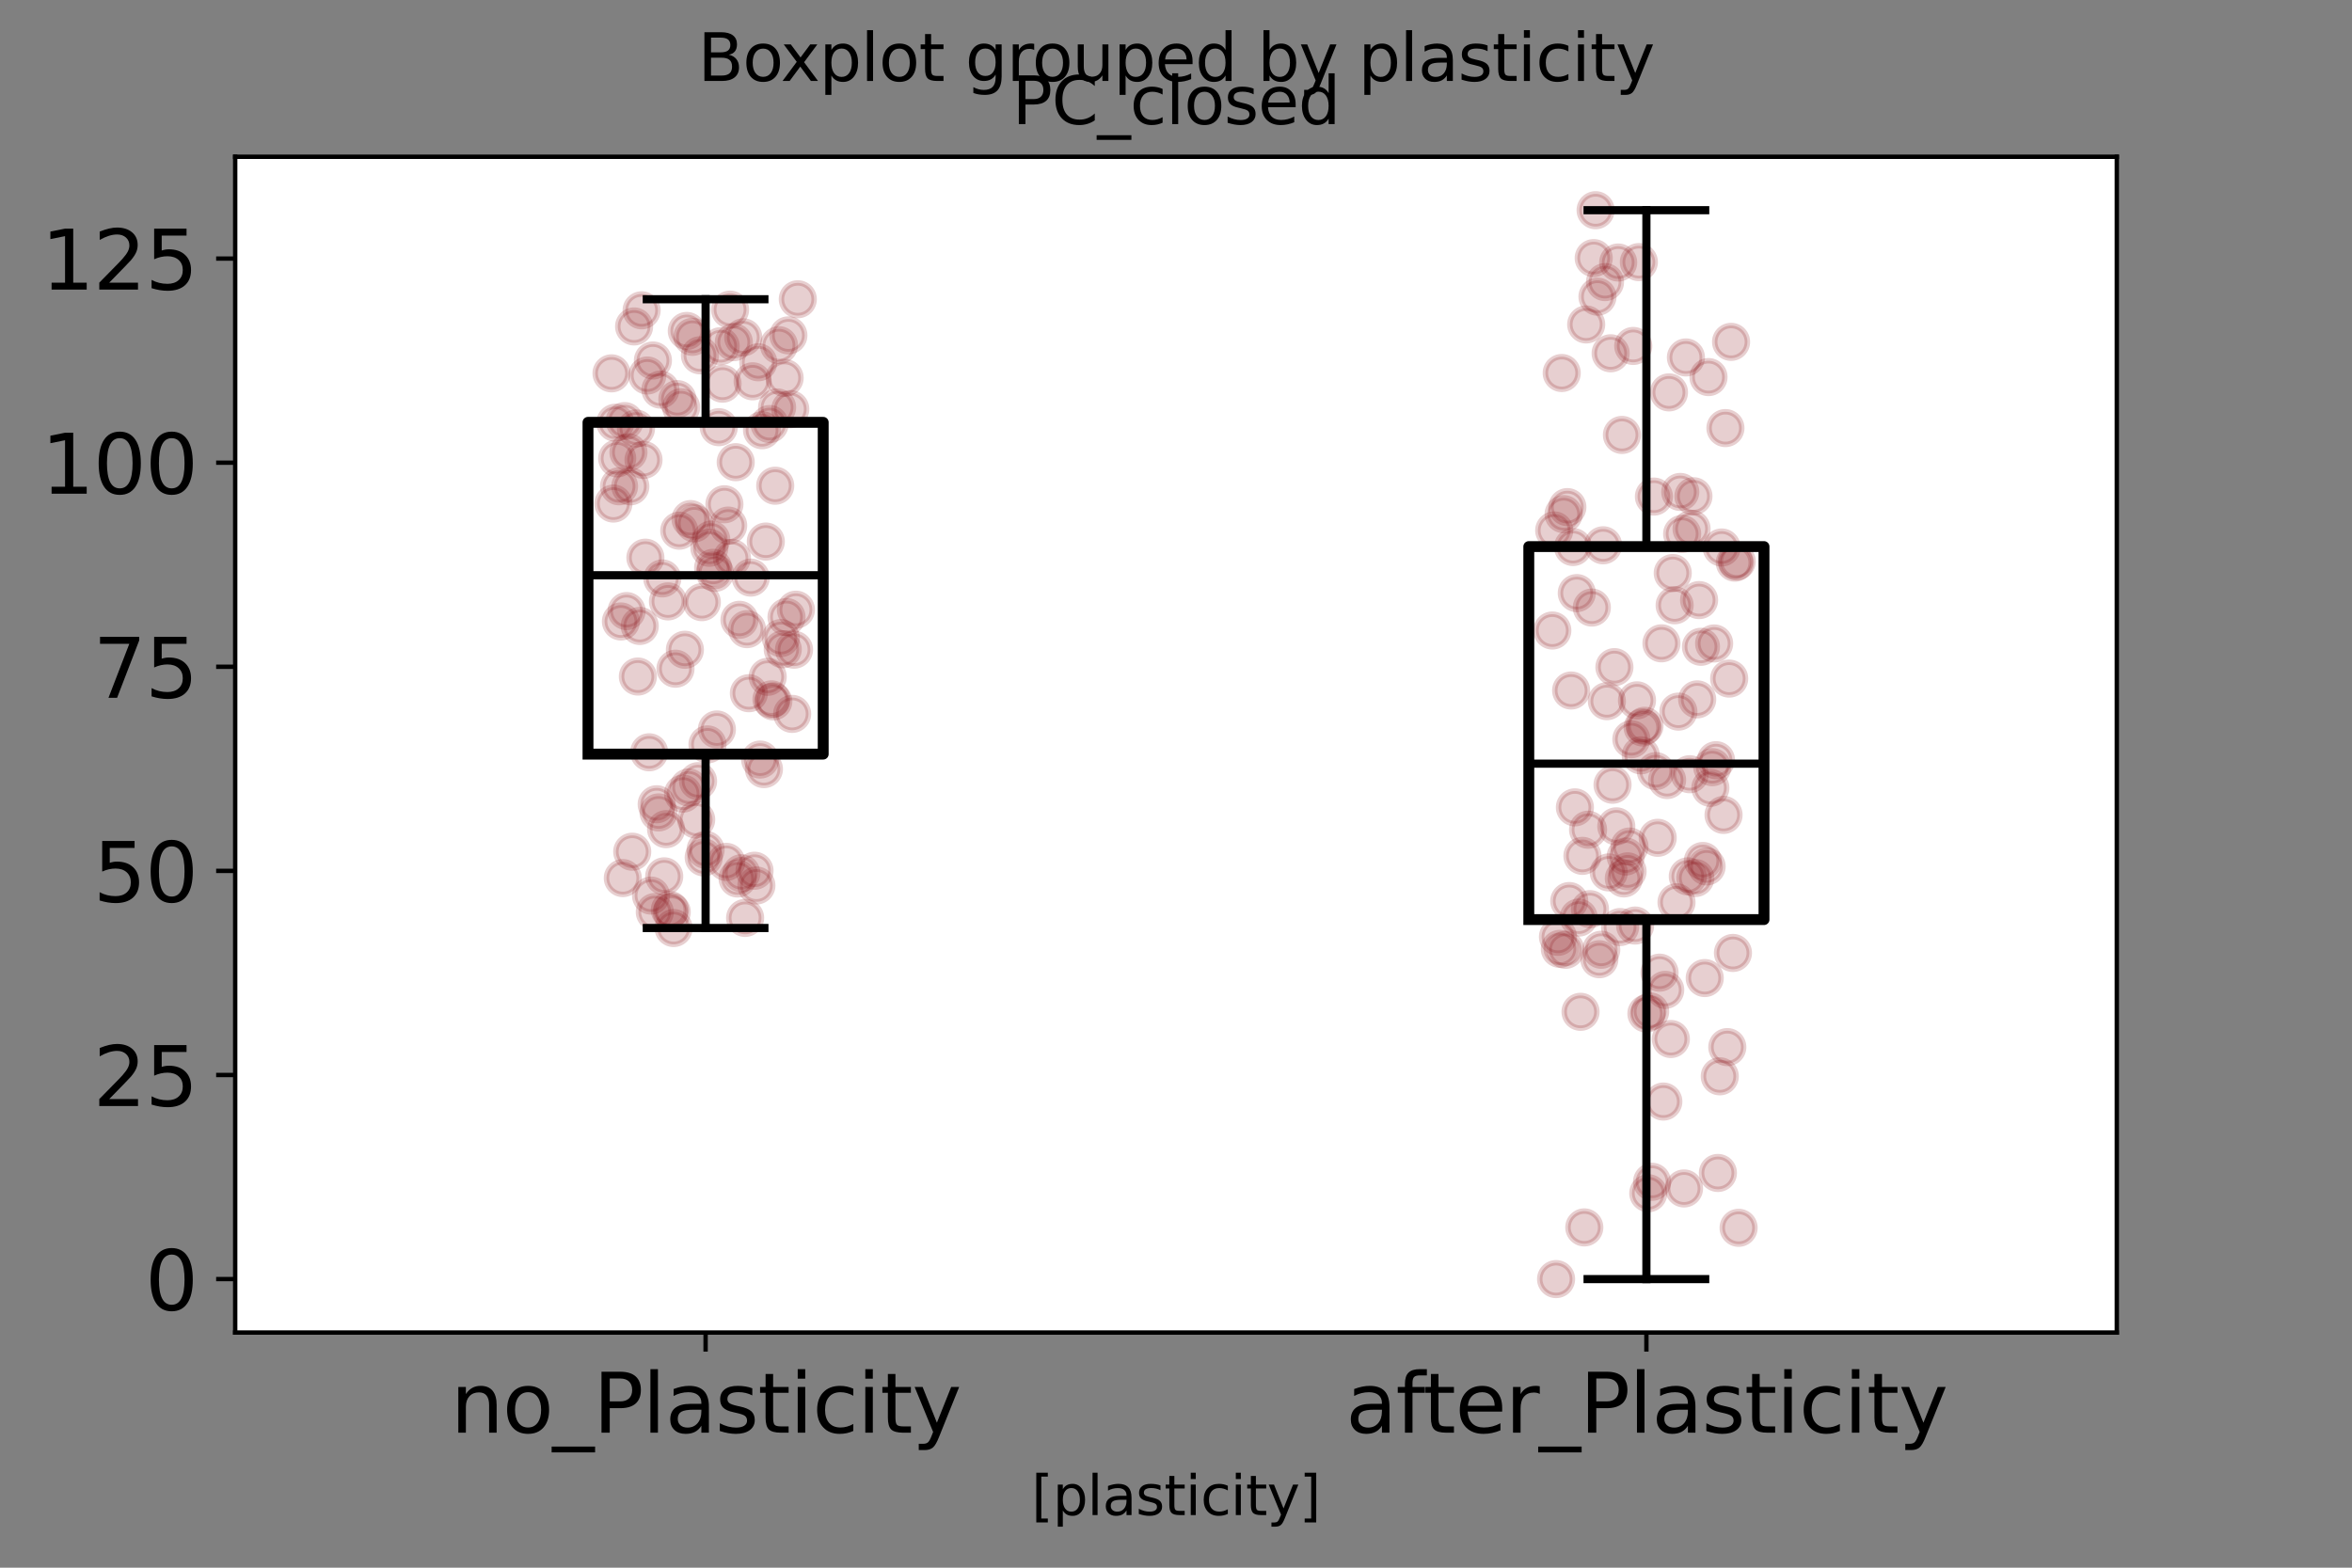 <?xml version="1.0" encoding="utf-8" standalone="no"?>
<!DOCTYPE svg PUBLIC "-//W3C//DTD SVG 1.1//EN"
  "http://www.w3.org/Graphics/SVG/1.1/DTD/svg11.dtd">
<svg xmlns:xlink="http://www.w3.org/1999/xlink" width="432pt" height="288pt" viewBox="0 0 432 288" xmlns="http://www.w3.org/2000/svg" version="1.1">
 <rect x="0" y="0" width="432" height="288" fill="#808080" stroke="none"/>
 <defs>
  <style type="text/css">*{stroke-linejoin: round; stroke-linecap: butt}</style>
 </defs>
 <g id="figure_1">
  <g id="patch_1">
   <path d="M 0 288 
L 432 288 
L 432 0 
L 0 0 
L 0 288 
z
" style="fill: none"/>
  </g>
  <g id="axes_1">
   <g id="patch_2">
    <path d="M 43.2 244.8 
L 388.8 244.8 
L 388.8 28.8 
L 43.2 28.8 
z
" style="fill: #ffffff"/>
   </g>
   <g id="PathCollection_1">
    <defs>
     <path id="m08bc35e4f8" d="M 0 3 
C 0.796 3 1.559 2.684 2.121 2.121 
C 2.684 1.559 3 0.796 3 0 
C 3 -0.796 2.684 -1.559 2.121 -2.121 
C 1.559 -2.684 0.796 -3 0 -3 
C -0.796 -3 -1.559 -2.684 -2.121 -2.121 
C -2.684 -1.559 -3 -0.796 -3 0 
C -3 0.796 -2.684 1.559 -2.121 2.121 
C -1.559 2.684 -0.796 3 0 3 
z
" style="stroke: #8a1218; stroke-opacity: 0.2"/>
    </defs>
    <g clip-path="url(#p91e648fc0c)">
     <use xlink:href="#m08bc35e4f8" x="114.739" y="77.36" style="fill: #8a1218; fill-opacity: 0.2; stroke: #8a1218; stroke-opacity: 0.2"/>
     <use xlink:href="#m08bc35e4f8" x="129.946" y="136.756" style="fill: #8a1218; fill-opacity: 0.2; stroke: #8a1218; stroke-opacity: 0.2"/>
     <use xlink:href="#m08bc35e4f8" x="130.982" y="104.318" style="fill: #8a1218; fill-opacity: 0.2; stroke: #8a1218; stroke-opacity: 0.2"/>
     <use xlink:href="#m08bc35e4f8" x="145.498" y="131.15" style="fill: #8a1218; fill-opacity: 0.2; stroke: #8a1218; stroke-opacity: 0.2"/>
     <use xlink:href="#m08bc35e4f8" x="141.696" y="128.481" style="fill: #8a1218; fill-opacity: 0.2; stroke: #8a1218; stroke-opacity: 0.2"/>
     <use xlink:href="#m08bc35e4f8" x="133.056" y="92.638" style="fill: #8a1218; fill-opacity: 0.2; stroke: #8a1218; stroke-opacity: 0.2"/>
     <use xlink:href="#m08bc35e4f8" x="112.666" y="92.51" style="fill: #8a1218; fill-opacity: 0.2; stroke: #8a1218; stroke-opacity: 0.2"/>
     <use xlink:href="#m08bc35e4f8" x="124.762" y="97.493" style="fill: #8a1218; fill-opacity: 0.2; stroke: #8a1218; stroke-opacity: 0.2"/>
     <use xlink:href="#m08bc35e4f8" x="132.365" y="63.594" style="fill: #8a1218; fill-opacity: 0.2; stroke: #8a1218; stroke-opacity: 0.2"/>
     <use xlink:href="#m08bc35e4f8" x="143.77" y="119.279" style="fill: #8a1218; fill-opacity: 0.2; stroke: #8a1218; stroke-opacity: 0.2"/>
     <use xlink:href="#m08bc35e4f8" x="138.931" y="162.672" style="fill: #8a1218; fill-opacity: 0.2; stroke: #8a1218; stroke-opacity: 0.2"/>
     <use xlink:href="#m08bc35e4f8" x="138.586" y="159.965" style="fill: #8a1218; fill-opacity: 0.2; stroke: #8a1218; stroke-opacity: 0.2"/>
     <use xlink:href="#m08bc35e4f8" x="127.181" y="61.878" style="fill: #8a1218; fill-opacity: 0.2; stroke: #8a1218; stroke-opacity: 0.2"/>
     <use xlink:href="#m08bc35e4f8" x="119.923" y="66.225" style="fill: #8a1218; fill-opacity: 0.2; stroke: #8a1218; stroke-opacity: 0.2"/>
     <use xlink:href="#m08bc35e4f8" x="139.622" y="139.539" style="fill: #8a1218; fill-opacity: 0.2; stroke: #8a1218; stroke-opacity: 0.2"/>
     <use xlink:href="#m08bc35e4f8" x="136.166" y="160.422" style="fill: #8a1218; fill-opacity: 0.2; stroke: #8a1218; stroke-opacity: 0.2"/>
     <use xlink:href="#m08bc35e4f8" x="113.357" y="84.211" style="fill: #8a1218; fill-opacity: 0.2; stroke: #8a1218; stroke-opacity: 0.2"/>
     <use xlink:href="#m08bc35e4f8" x="134.438" y="102.514" style="fill: #8a1218; fill-opacity: 0.2; stroke: #8a1218; stroke-opacity: 0.2"/>
     <use xlink:href="#m08bc35e4f8" x="112.32" y="68.589" style="fill: #8a1218; fill-opacity: 0.2; stroke: #8a1218; stroke-opacity: 0.2"/>
     <use xlink:href="#m08bc35e4f8" x="115.085" y="112.262" style="fill: #8a1218; fill-opacity: 0.2; stroke: #8a1218; stroke-opacity: 0.2"/>
     <use xlink:href="#m08bc35e4f8" x="145.843" y="119.355" style="fill: #8a1218; fill-opacity: 0.2; stroke: #8a1218; stroke-opacity: 0.2"/>
     <use xlink:href="#m08bc35e4f8" x="113.011" y="77.665" style="fill: #8a1218; fill-opacity: 0.2; stroke: #8a1218; stroke-opacity: 0.2"/>
     <use xlink:href="#m08bc35e4f8" x="134.093" y="56.883" style="fill: #8a1218; fill-opacity: 0.2; stroke: #8a1218; stroke-opacity: 0.2"/>
     <use xlink:href="#m08bc35e4f8" x="126.144" y="60.798" style="fill: #8a1218; fill-opacity: 0.2; stroke: #8a1218; stroke-opacity: 0.2"/>
     <use xlink:href="#m08bc35e4f8" x="135.13" y="84.91" style="fill: #8a1218; fill-opacity: 0.2; stroke: #8a1218; stroke-opacity: 0.2"/>
     <use xlink:href="#m08bc35e4f8" x="114.394" y="161.312" style="fill: #8a1218; fill-opacity: 0.2; stroke: #8a1218; stroke-opacity: 0.2"/>
     <use xlink:href="#m08bc35e4f8" x="131.328" y="105.246" style="fill: #8a1218; fill-opacity: 0.2; stroke: #8a1218; stroke-opacity: 0.2"/>
     <use xlink:href="#m08bc35e4f8" x="114.048" y="114.169" style="fill: #8a1218; fill-opacity: 0.2; stroke: #8a1218; stroke-opacity: 0.2"/>
     <use xlink:href="#m08bc35e4f8" x="136.512" y="61.967" style="fill: #8a1218; fill-opacity: 0.2; stroke: #8a1218; stroke-opacity: 0.2"/>
     <use xlink:href="#m08bc35e4f8" x="131.674" y="134.01" style="fill: #8a1218; fill-opacity: 0.2; stroke: #8a1218; stroke-opacity: 0.2"/>
     <use xlink:href="#m08bc35e4f8" x="130.291" y="100.632" style="fill: #8a1218; fill-opacity: 0.2; stroke: #8a1218; stroke-opacity: 0.2"/>
     <use xlink:href="#m08bc35e4f8" x="141.005" y="124.337" style="fill: #8a1218; fill-opacity: 0.2; stroke: #8a1218; stroke-opacity: 0.2"/>
     <use xlink:href="#m08bc35e4f8" x="140.659" y="99.488" style="fill: #8a1218; fill-opacity: 0.2; stroke: #8a1218; stroke-opacity: 0.2"/>
     <use xlink:href="#m08bc35e4f8" x="139.968" y="79.037" style="fill: #8a1218; fill-opacity: 0.2; stroke: #8a1218; stroke-opacity: 0.2"/>
     <use xlink:href="#m08bc35e4f8" x="135.475" y="161.388" style="fill: #8a1218; fill-opacity: 0.2; stroke: #8a1218; stroke-opacity: 0.2"/>
     <use xlink:href="#m08bc35e4f8" x="113.702" y="89.333" style="fill: #8a1218; fill-opacity: 0.2; stroke: #8a1218; stroke-opacity: 0.2"/>
     <use xlink:href="#m08bc35e4f8" x="126.49" y="144.661" style="fill: #8a1218; fill-opacity: 0.2; stroke: #8a1218; stroke-opacity: 0.2"/>
     <use xlink:href="#m08bc35e4f8" x="136.858" y="168.633" style="fill: #8a1218; fill-opacity: 0.2; stroke: #8a1218; stroke-opacity: 0.2"/>
     <use xlink:href="#m08bc35e4f8" x="133.402" y="158.338" style="fill: #8a1218; fill-opacity: 0.2; stroke: #8a1218; stroke-opacity: 0.2"/>
     <use xlink:href="#m08bc35e4f8" x="118.541" y="102.45" style="fill: #8a1218; fill-opacity: 0.2; stroke: #8a1218; stroke-opacity: 0.2"/>
     <use xlink:href="#m08bc35e4f8" x="135.821" y="113.864" style="fill: #8a1218; fill-opacity: 0.2; stroke: #8a1218; stroke-opacity: 0.2"/>
     <use xlink:href="#m08bc35e4f8" x="141.35" y="77.906" style="fill: #8a1218; fill-opacity: 0.2; stroke: #8a1218; stroke-opacity: 0.2"/>
     <use xlink:href="#m08bc35e4f8" x="119.578" y="164.528" style="fill: #8a1218; fill-opacity: 0.2; stroke: #8a1218; stroke-opacity: 0.2"/>
     <use xlink:href="#m08bc35e4f8" x="127.526" y="96.146" style="fill: #8a1218; fill-opacity: 0.2; stroke: #8a1218; stroke-opacity: 0.2"/>
     <use xlink:href="#m08bc35e4f8" x="133.747" y="96.552" style="fill: #8a1218; fill-opacity: 0.2; stroke: #8a1218; stroke-opacity: 0.2"/>
     <use xlink:href="#m08bc35e4f8" x="140.314" y="141.293" style="fill: #8a1218; fill-opacity: 0.2; stroke: #8a1218; stroke-opacity: 0.2"/>
     <use xlink:href="#m08bc35e4f8" x="121.306" y="71.576" style="fill: #8a1218; fill-opacity: 0.2; stroke: #8a1218; stroke-opacity: 0.2"/>
     <use xlink:href="#m08bc35e4f8" x="117.504" y="114.995" style="fill: #8a1218; fill-opacity: 0.2; stroke: #8a1218; stroke-opacity: 0.2"/>
     <use xlink:href="#m08bc35e4f8" x="125.453" y="145.793" style="fill: #8a1218; fill-opacity: 0.2; stroke: #8a1218; stroke-opacity: 0.2"/>
     <use xlink:href="#m08bc35e4f8" x="137.894" y="106.111" style="fill: #8a1218; fill-opacity: 0.2; stroke: #8a1218; stroke-opacity: 0.2"/>
     <use xlink:href="#m08bc35e4f8" x="143.424" y="117.22" style="fill: #8a1218; fill-opacity: 0.2; stroke: #8a1218; stroke-opacity: 0.2"/>
     <use xlink:href="#m08bc35e4f8" x="116.467" y="59.972" style="fill: #8a1218; fill-opacity: 0.2; stroke: #8a1218; stroke-opacity: 0.2"/>
     <use xlink:href="#m08bc35e4f8" x="128.218" y="143.505" style="fill: #8a1218; fill-opacity: 0.2; stroke: #8a1218; stroke-opacity: 0.2"/>
     <use xlink:href="#m08bc35e4f8" x="126.835" y="95.358" style="fill: #8a1218; fill-opacity: 0.2; stroke: #8a1218; stroke-opacity: 0.2"/>
     <use xlink:href="#m08bc35e4f8" x="121.651" y="106.263" style="fill: #8a1218; fill-opacity: 0.2; stroke: #8a1218; stroke-opacity: 0.2"/>
     <use xlink:href="#m08bc35e4f8" x="144.806" y="61.611" style="fill: #8a1218; fill-opacity: 0.2; stroke: #8a1218; stroke-opacity: 0.2"/>
     <use xlink:href="#m08bc35e4f8" x="129.6" y="156.114" style="fill: #8a1218; fill-opacity: 0.2; stroke: #8a1218; stroke-opacity: 0.2"/>
     <use xlink:href="#m08bc35e4f8" x="124.07" y="122.85" style="fill: #8a1218; fill-opacity: 0.2; stroke: #8a1218; stroke-opacity: 0.2"/>
     <use xlink:href="#m08bc35e4f8" x="119.232" y="138.205" style="fill: #8a1218; fill-opacity: 0.2; stroke: #8a1218; stroke-opacity: 0.2"/>
     <use xlink:href="#m08bc35e4f8" x="146.189" y="112.008" style="fill: #8a1218; fill-opacity: 0.2; stroke: #8a1218; stroke-opacity: 0.2"/>
     <use xlink:href="#m08bc35e4f8" x="142.733" y="74.843" style="fill: #8a1218; fill-opacity: 0.2; stroke: #8a1218; stroke-opacity: 0.2"/>
     <use xlink:href="#m08bc35e4f8" x="134.784" y="62.857" style="fill: #8a1218; fill-opacity: 0.2; stroke: #8a1218; stroke-opacity: 0.2"/>
     <use xlink:href="#m08bc35e4f8" x="117.158" y="124.287" style="fill: #8a1218; fill-opacity: 0.2; stroke: #8a1218; stroke-opacity: 0.2"/>
     <use xlink:href="#m08bc35e4f8" x="123.379" y="167.527" style="fill: #8a1218; fill-opacity: 0.2; stroke: #8a1218; stroke-opacity: 0.2"/>
     <use xlink:href="#m08bc35e4f8" x="115.776" y="89.346" style="fill: #8a1218; fill-opacity: 0.2; stroke: #8a1218; stroke-opacity: 0.2"/>
     <use xlink:href="#m08bc35e4f8" x="125.107" y="74.818" style="fill: #8a1218; fill-opacity: 0.2; stroke: #8a1218; stroke-opacity: 0.2"/>
     <use xlink:href="#m08bc35e4f8" x="127.872" y="150.572" style="fill: #8a1218; fill-opacity: 0.2; stroke: #8a1218; stroke-opacity: 0.2"/>
     <use xlink:href="#m08bc35e4f8" x="116.122" y="156.469" style="fill: #8a1218; fill-opacity: 0.2; stroke: #8a1218; stroke-opacity: 0.2"/>
     <use xlink:href="#m08bc35e4f8" x="138.24" y="70.051" style="fill: #8a1218; fill-opacity: 0.2; stroke: #8a1218; stroke-opacity: 0.2"/>
     <use xlink:href="#m08bc35e4f8" x="118.886" y="68.983" style="fill: #8a1218; fill-opacity: 0.2; stroke: #8a1218; stroke-opacity: 0.2"/>
     <use xlink:href="#m08bc35e4f8" x="128.563" y="65.272" style="fill: #8a1218; fill-opacity: 0.2; stroke: #8a1218; stroke-opacity: 0.2"/>
     <use xlink:href="#m08bc35e4f8" x="144.115" y="69.428" style="fill: #8a1218; fill-opacity: 0.2; stroke: #8a1218; stroke-opacity: 0.2"/>
     <use xlink:href="#m08bc35e4f8" x="137.549" y="127.35" style="fill: #8a1218; fill-opacity: 0.2; stroke: #8a1218; stroke-opacity: 0.2"/>
     <use xlink:href="#m08bc35e4f8" x="115.43" y="83.092" style="fill: #8a1218; fill-opacity: 0.2; stroke: #8a1218; stroke-opacity: 0.2"/>
     <use xlink:href="#m08bc35e4f8" x="124.416" y="73.318" style="fill: #8a1218; fill-opacity: 0.2; stroke: #8a1218; stroke-opacity: 0.2"/>
     <use xlink:href="#m08bc35e4f8" x="130.637" y="99.12" style="fill: #8a1218; fill-opacity: 0.2; stroke: #8a1218; stroke-opacity: 0.2"/>
     <use xlink:href="#m08bc35e4f8" x="120.269" y="167.553" style="fill: #8a1218; fill-opacity: 0.2; stroke: #8a1218; stroke-opacity: 0.2"/>
     <use xlink:href="#m08bc35e4f8" x="146.534" y="54.977" style="fill: #8a1218; fill-opacity: 0.2; stroke: #8a1218; stroke-opacity: 0.2"/>
     <use xlink:href="#m08bc35e4f8" x="125.798" y="119.368" style="fill: #8a1218; fill-opacity: 0.2; stroke: #8a1218; stroke-opacity: 0.2"/>
     <use xlink:href="#m08bc35e4f8" x="132.019" y="78.478" style="fill: #8a1218; fill-opacity: 0.2; stroke: #8a1218; stroke-opacity: 0.2"/>
     <use xlink:href="#m08bc35e4f8" x="121.997" y="160.994" style="fill: #8a1218; fill-opacity: 0.2; stroke: #8a1218; stroke-opacity: 0.2"/>
     <use xlink:href="#m08bc35e4f8" x="123.034" y="167.159" style="fill: #8a1218; fill-opacity: 0.2; stroke: #8a1218; stroke-opacity: 0.2"/>
     <use xlink:href="#m08bc35e4f8" x="143.078" y="63.416" style="fill: #8a1218; fill-opacity: 0.2; stroke: #8a1218; stroke-opacity: 0.2"/>
     <use xlink:href="#m08bc35e4f8" x="145.152" y="75.161" style="fill: #8a1218; fill-opacity: 0.2; stroke: #8a1218; stroke-opacity: 0.2"/>
     <use xlink:href="#m08bc35e4f8" x="120.96" y="149.25" style="fill: #8a1218; fill-opacity: 0.2; stroke: #8a1218; stroke-opacity: 0.2"/>
     <use xlink:href="#m08bc35e4f8" x="120.614" y="147.75" style="fill: #8a1218; fill-opacity: 0.2; stroke: #8a1218; stroke-opacity: 0.2"/>
     <use xlink:href="#m08bc35e4f8" x="122.688" y="110.483" style="fill: #8a1218; fill-opacity: 0.2; stroke: #8a1218; stroke-opacity: 0.2"/>
     <use xlink:href="#m08bc35e4f8" x="129.254" y="157.512" style="fill: #8a1218; fill-opacity: 0.2; stroke: #8a1218; stroke-opacity: 0.2"/>
     <use xlink:href="#m08bc35e4f8" x="117.85" y="57.01" style="fill: #8a1218; fill-opacity: 0.2; stroke: #8a1218; stroke-opacity: 0.2"/>
     <use xlink:href="#m08bc35e4f8" x="142.387" y="89.231" style="fill: #8a1218; fill-opacity: 0.2; stroke: #8a1218; stroke-opacity: 0.2"/>
     <use xlink:href="#m08bc35e4f8" x="123.725" y="170.489" style="fill: #8a1218; fill-opacity: 0.2; stroke: #8a1218; stroke-opacity: 0.2"/>
     <use xlink:href="#m08bc35e4f8" x="128.909" y="110.623" style="fill: #8a1218; fill-opacity: 0.2; stroke: #8a1218; stroke-opacity: 0.2"/>
     <use xlink:href="#m08bc35e4f8" x="137.203" y="115.58" style="fill: #8a1218; fill-opacity: 0.2; stroke: #8a1218; stroke-opacity: 0.2"/>
     <use xlink:href="#m08bc35e4f8" x="122.342" y="152.326" style="fill: #8a1218; fill-opacity: 0.2; stroke: #8a1218; stroke-opacity: 0.2"/>
     <use xlink:href="#m08bc35e4f8" x="118.195" y="84.49" style="fill: #8a1218; fill-opacity: 0.2; stroke: #8a1218; stroke-opacity: 0.2"/>
     <use xlink:href="#m08bc35e4f8" x="132.71" y="70.483" style="fill: #8a1218; fill-opacity: 0.2; stroke: #8a1218; stroke-opacity: 0.2"/>
     <use xlink:href="#m08bc35e4f8" x="116.813" y="78.72" style="fill: #8a1218; fill-opacity: 0.2; stroke: #8a1218; stroke-opacity: 0.2"/>
     <use xlink:href="#m08bc35e4f8" x="144.461" y="113.356" style="fill: #8a1218; fill-opacity: 0.2; stroke: #8a1218; stroke-opacity: 0.2"/>
     <use xlink:href="#m08bc35e4f8" x="139.277" y="66.556" style="fill: #8a1218; fill-opacity: 0.2; stroke: #8a1218; stroke-opacity: 0.2"/>
     <use xlink:href="#m08bc35e4f8" x="142.042" y="128.85" style="fill: #8a1218; fill-opacity: 0.2; stroke: #8a1218; stroke-opacity: 0.2"/>
    </g>
   </g>
   <g id="PathCollection_2">
    <g clip-path="url(#p91e648fc0c)">
     <use xlink:href="#m08bc35e4f8" x="307.93" y="165.761" style="fill: #8a1218; fill-opacity: 0.2; stroke: #8a1218; stroke-opacity: 0.2"/>
     <use xlink:href="#m08bc35e4f8" x="287.885" y="93.159" style="fill: #8a1218; fill-opacity: 0.2; stroke: #8a1218; stroke-opacity: 0.2"/>
     <use xlink:href="#m08bc35e4f8" x="314.15" y="144.738" style="fill: #8a1218; fill-opacity: 0.2; stroke: #8a1218; stroke-opacity: 0.2"/>
     <use xlink:href="#m08bc35e4f8" x="303.437" y="217.111" style="fill: #8a1218; fill-opacity: 0.2; stroke: #8a1218; stroke-opacity: 0.2"/>
     <use xlink:href="#m08bc35e4f8" x="290.65" y="157.232" style="fill: #8a1218; fill-opacity: 0.2; stroke: #8a1218; stroke-opacity: 0.2"/>
     <use xlink:href="#m08bc35e4f8" x="309.312" y="218.331" style="fill: #8a1218; fill-opacity: 0.2; stroke: #8a1218; stroke-opacity: 0.2"/>
     <use xlink:href="#m08bc35e4f8" x="311.386" y="161.299" style="fill: #8a1218; fill-opacity: 0.2; stroke: #8a1218; stroke-opacity: 0.2"/>
     <use xlink:href="#m08bc35e4f8" x="305.856" y="181.852" style="fill: #8a1218; fill-opacity: 0.2; stroke: #8a1218; stroke-opacity: 0.2"/>
     <use xlink:href="#m08bc35e4f8" x="300.326" y="170.031" style="fill: #8a1218; fill-opacity: 0.2; stroke: #8a1218; stroke-opacity: 0.2"/>
     <use xlink:href="#m08bc35e4f8" x="301.709" y="133.641" style="fill: #8a1218; fill-opacity: 0.2; stroke: #8a1218; stroke-opacity: 0.2"/>
     <use xlink:href="#m08bc35e4f8" x="315.878" y="197.728" style="fill: #8a1218; fill-opacity: 0.2; stroke: #8a1218; stroke-opacity: 0.2"/>
     <use xlink:href="#m08bc35e4f8" x="297.907" y="79.902" style="fill: #8a1218; fill-opacity: 0.2; stroke: #8a1218; stroke-opacity: 0.2"/>
     <use xlink:href="#m08bc35e4f8" x="286.848" y="68.526" style="fill: #8a1218; fill-opacity: 0.2; stroke: #8a1218; stroke-opacity: 0.2"/>
     <use xlink:href="#m08bc35e4f8" x="293.069" y="38.618" style="fill: #8a1218; fill-opacity: 0.2; stroke: #8a1218; stroke-opacity: 0.2"/>
     <use xlink:href="#m08bc35e4f8" x="317.606" y="124.668" style="fill: #8a1218; fill-opacity: 0.2; stroke: #8a1218; stroke-opacity: 0.2"/>
     <use xlink:href="#m08bc35e4f8" x="309.658" y="65.666" style="fill: #8a1218; fill-opacity: 0.2; stroke: #8a1218; stroke-opacity: 0.2"/>
     <use xlink:href="#m08bc35e4f8" x="311.04" y="91.163" style="fill: #8a1218; fill-opacity: 0.2; stroke: #8a1218; stroke-opacity: 0.2"/>
     <use xlink:href="#m08bc35e4f8" x="297.216" y="48.227" style="fill: #8a1218; fill-opacity: 0.2; stroke: #8a1218; stroke-opacity: 0.2"/>
     <use xlink:href="#m08bc35e4f8" x="308.621" y="90.375" style="fill: #8a1218; fill-opacity: 0.2; stroke: #8a1218; stroke-opacity: 0.2"/>
     <use xlink:href="#m08bc35e4f8" x="316.915" y="78.643" style="fill: #8a1218; fill-opacity: 0.2; stroke: #8a1218; stroke-opacity: 0.2"/>
     <use xlink:href="#m08bc35e4f8" x="298.944" y="160.079" style="fill: #8a1218; fill-opacity: 0.2; stroke: #8a1218; stroke-opacity: 0.2"/>
     <use xlink:href="#m08bc35e4f8" x="286.157" y="172.103" style="fill: #8a1218; fill-opacity: 0.2; stroke: #8a1218; stroke-opacity: 0.2"/>
     <use xlink:href="#m08bc35e4f8" x="318.298" y="175.065" style="fill: #8a1218; fill-opacity: 0.2; stroke: #8a1218; stroke-opacity: 0.2"/>
     <use xlink:href="#m08bc35e4f8" x="305.51" y="202.367" style="fill: #8a1218; fill-opacity: 0.2; stroke: #8a1218; stroke-opacity: 0.2"/>
     <use xlink:href="#m08bc35e4f8" x="302.4" y="186.199" style="fill: #8a1218; fill-opacity: 0.2; stroke: #8a1218; stroke-opacity: 0.2"/>
     <use xlink:href="#m08bc35e4f8" x="288.576" y="126.854" style="fill: #8a1218; fill-opacity: 0.2; stroke: #8a1218; stroke-opacity: 0.2"/>
     <use xlink:href="#m08bc35e4f8" x="306.202" y="143.301" style="fill: #8a1218; fill-opacity: 0.2; stroke: #8a1218; stroke-opacity: 0.2"/>
     <use xlink:href="#m08bc35e4f8" x="310.349" y="142.234" style="fill: #8a1218; fill-opacity: 0.2; stroke: #8a1218; stroke-opacity: 0.2"/>
     <use xlink:href="#m08bc35e4f8" x="306.547" y="72.085" style="fill: #8a1218; fill-opacity: 0.2; stroke: #8a1218; stroke-opacity: 0.2"/>
     <use xlink:href="#m08bc35e4f8" x="319.334" y="225.563" style="fill: #8a1218; fill-opacity: 0.2; stroke: #8a1218; stroke-opacity: 0.2"/>
     <use xlink:href="#m08bc35e4f8" x="290.304" y="185.881" style="fill: #8a1218; fill-opacity: 0.2; stroke: #8a1218; stroke-opacity: 0.2"/>
     <use xlink:href="#m08bc35e4f8" x="304.474" y="153.915" style="fill: #8a1218; fill-opacity: 0.2; stroke: #8a1218; stroke-opacity: 0.2"/>
     <use xlink:href="#m08bc35e4f8" x="303.091" y="185.818" style="fill: #8a1218; fill-opacity: 0.2; stroke: #8a1218; stroke-opacity: 0.2"/>
     <use xlink:href="#m08bc35e4f8" x="287.194" y="94.455" style="fill: #8a1218; fill-opacity: 0.2; stroke: #8a1218; stroke-opacity: 0.2"/>
     <use xlink:href="#m08bc35e4f8" x="301.018" y="48.151" style="fill: #8a1218; fill-opacity: 0.2; stroke: #8a1218; stroke-opacity: 0.2"/>
     <use xlink:href="#m08bc35e4f8" x="285.466" y="97.442" style="fill: #8a1218; fill-opacity: 0.2; stroke: #8a1218; stroke-opacity: 0.2"/>
     <use xlink:href="#m08bc35e4f8" x="294.797" y="51.824" style="fill: #8a1218; fill-opacity: 0.2; stroke: #8a1218; stroke-opacity: 0.2"/>
     <use xlink:href="#m08bc35e4f8" x="288.922" y="100.493" style="fill: #8a1218; fill-opacity: 0.2; stroke: #8a1218; stroke-opacity: 0.2"/>
     <use xlink:href="#m08bc35e4f8" x="310.003" y="160.994" style="fill: #8a1218; fill-opacity: 0.2; stroke: #8a1218; stroke-opacity: 0.2"/>
     <use xlink:href="#m08bc35e4f8" x="317.261" y="192.364" style="fill: #8a1218; fill-opacity: 0.2; stroke: #8a1218; stroke-opacity: 0.2"/>
     <use xlink:href="#m08bc35e4f8" x="294.451" y="100.175" style="fill: #8a1218; fill-opacity: 0.2; stroke: #8a1218; stroke-opacity: 0.2"/>
     <use xlink:href="#m08bc35e4f8" x="286.502" y="174.315" style="fill: #8a1218; fill-opacity: 0.2; stroke: #8a1218; stroke-opacity: 0.2"/>
     <use xlink:href="#m08bc35e4f8" x="311.731" y="128.481" style="fill: #8a1218; fill-opacity: 0.2; stroke: #8a1218; stroke-opacity: 0.2"/>
     <use xlink:href="#m08bc35e4f8" x="313.459" y="159.177" style="fill: #8a1218; fill-opacity: 0.2; stroke: #8a1218; stroke-opacity: 0.2"/>
     <use xlink:href="#m08bc35e4f8" x="290.995" y="225.487" style="fill: #8a1218; fill-opacity: 0.2; stroke: #8a1218; stroke-opacity: 0.2"/>
     <use xlink:href="#m08bc35e4f8" x="288.23" y="165.532" style="fill: #8a1218; fill-opacity: 0.2; stroke: #8a1218; stroke-opacity: 0.2"/>
     <use xlink:href="#m08bc35e4f8" x="304.128" y="141.662" style="fill: #8a1218; fill-opacity: 0.2; stroke: #8a1218; stroke-opacity: 0.2"/>
     <use xlink:href="#m08bc35e4f8" x="312.422" y="118.821" style="fill: #8a1218; fill-opacity: 0.2; stroke: #8a1218; stroke-opacity: 0.2"/>
     <use xlink:href="#m08bc35e4f8" x="304.819" y="178.687" style="fill: #8a1218; fill-opacity: 0.2; stroke: #8a1218; stroke-opacity: 0.2"/>
     <use xlink:href="#m08bc35e4f8" x="308.275" y="130.731" style="fill: #8a1218; fill-opacity: 0.2; stroke: #8a1218; stroke-opacity: 0.2"/>
     <use xlink:href="#m08bc35e4f8" x="307.584" y="111.195" style="fill: #8a1218; fill-opacity: 0.2; stroke: #8a1218; stroke-opacity: 0.2"/>
     <use xlink:href="#m08bc35e4f8" x="315.187" y="139.653" style="fill: #8a1218; fill-opacity: 0.2; stroke: #8a1218; stroke-opacity: 0.2"/>
     <use xlink:href="#m08bc35e4f8" x="310.694" y="97.15" style="fill: #8a1218; fill-opacity: 0.2; stroke: #8a1218; stroke-opacity: 0.2"/>
     <use xlink:href="#m08bc35e4f8" x="295.142" y="128.811" style="fill: #8a1218; fill-opacity: 0.2; stroke: #8a1218; stroke-opacity: 0.2"/>
     <use xlink:href="#m08bc35e4f8" x="292.378" y="111.614" style="fill: #8a1218; fill-opacity: 0.2; stroke: #8a1218; stroke-opacity: 0.2"/>
     <use xlink:href="#m08bc35e4f8" x="315.533" y="215.484" style="fill: #8a1218; fill-opacity: 0.2; stroke: #8a1218; stroke-opacity: 0.2"/>
     <use xlink:href="#m08bc35e4f8" x="313.805" y="69.276" style="fill: #8a1218; fill-opacity: 0.2; stroke: #8a1218; stroke-opacity: 0.2"/>
     <use xlink:href="#m08bc35e4f8" x="291.341" y="59.603" style="fill: #8a1218; fill-opacity: 0.2; stroke: #8a1218; stroke-opacity: 0.2"/>
     <use xlink:href="#m08bc35e4f8" x="299.635" y="135.802" style="fill: #8a1218; fill-opacity: 0.2; stroke: #8a1218; stroke-opacity: 0.2"/>
     <use xlink:href="#m08bc35e4f8" x="314.496" y="140.937" style="fill: #8a1218; fill-opacity: 0.2; stroke: #8a1218; stroke-opacity: 0.2"/>
     <use xlink:href="#m08bc35e4f8" x="312.768" y="158.173" style="fill: #8a1218; fill-opacity: 0.2; stroke: #8a1218; stroke-opacity: 0.2"/>
     <use xlink:href="#m08bc35e4f8" x="297.562" y="170.311" style="fill: #8a1218; fill-opacity: 0.2; stroke: #8a1218; stroke-opacity: 0.2"/>
     <use xlink:href="#m08bc35e4f8" x="317.952" y="62.806" style="fill: #8a1218; fill-opacity: 0.2; stroke: #8a1218; stroke-opacity: 0.2"/>
     <use xlink:href="#m08bc35e4f8" x="298.253" y="161.376" style="fill: #8a1218; fill-opacity: 0.2; stroke: #8a1218; stroke-opacity: 0.2"/>
     <use xlink:href="#m08bc35e4f8" x="289.613" y="108.958" style="fill: #8a1218; fill-opacity: 0.2; stroke: #8a1218; stroke-opacity: 0.2"/>
     <use xlink:href="#m08bc35e4f8" x="316.224" y="100.582" style="fill: #8a1218; fill-opacity: 0.2; stroke: #8a1218; stroke-opacity: 0.2"/>
     <use xlink:href="#m08bc35e4f8" x="289.267" y="148.322" style="fill: #8a1218; fill-opacity: 0.2; stroke: #8a1218; stroke-opacity: 0.2"/>
     <use xlink:href="#m08bc35e4f8" x="294.106" y="174.48" style="fill: #8a1218; fill-opacity: 0.2; stroke: #8a1218; stroke-opacity: 0.2"/>
     <use xlink:href="#m08bc35e4f8" x="291.686" y="152.427" style="fill: #8a1218; fill-opacity: 0.2; stroke: #8a1218; stroke-opacity: 0.2"/>
     <use xlink:href="#m08bc35e4f8" x="295.834" y="64.903" style="fill: #8a1218; fill-opacity: 0.2; stroke: #8a1218; stroke-opacity: 0.2"/>
     <use xlink:href="#m08bc35e4f8" x="292.723" y="47.414" style="fill: #8a1218; fill-opacity: 0.2; stroke: #8a1218; stroke-opacity: 0.2"/>
     <use xlink:href="#m08bc35e4f8" x="285.12" y="115.834" style="fill: #8a1218; fill-opacity: 0.2; stroke: #8a1218; stroke-opacity: 0.2"/>
     <use xlink:href="#m08bc35e4f8" x="314.842" y="118.211" style="fill: #8a1218; fill-opacity: 0.2; stroke: #8a1218; stroke-opacity: 0.2"/>
     <use xlink:href="#m08bc35e4f8" x="302.746" y="219.208" style="fill: #8a1218; fill-opacity: 0.2; stroke: #8a1218; stroke-opacity: 0.2"/>
     <use xlink:href="#m08bc35e4f8" x="306.893" y="190.877" style="fill: #8a1218; fill-opacity: 0.2; stroke: #8a1218; stroke-opacity: 0.2"/>
     <use xlink:href="#m08bc35e4f8" x="318.989" y="103.149" style="fill: #8a1218; fill-opacity: 0.2; stroke: #8a1218; stroke-opacity: 0.2"/>
     <use xlink:href="#m08bc35e4f8" x="312.077" y="110.242" style="fill: #8a1218; fill-opacity: 0.2; stroke: #8a1218; stroke-opacity: 0.2"/>
     <use xlink:href="#m08bc35e4f8" x="318.643" y="103.365" style="fill: #8a1218; fill-opacity: 0.2; stroke: #8a1218; stroke-opacity: 0.2"/>
     <use xlink:href="#m08bc35e4f8" x="296.87" y="151.805" style="fill: #8a1218; fill-opacity: 0.2; stroke: #8a1218; stroke-opacity: 0.2"/>
     <use xlink:href="#m08bc35e4f8" x="296.179" y="144.166" style="fill: #8a1218; fill-opacity: 0.2; stroke: #8a1218; stroke-opacity: 0.2"/>
     <use xlink:href="#m08bc35e4f8" x="293.76" y="176.221" style="fill: #8a1218; fill-opacity: 0.2; stroke: #8a1218; stroke-opacity: 0.2"/>
     <use xlink:href="#m08bc35e4f8" x="300.672" y="128.659" style="fill: #8a1218; fill-opacity: 0.2; stroke: #8a1218; stroke-opacity: 0.2"/>
     <use xlink:href="#m08bc35e4f8" x="289.958" y="168.57" style="fill: #8a1218; fill-opacity: 0.2; stroke: #8a1218; stroke-opacity: 0.2"/>
     <use xlink:href="#m08bc35e4f8" x="292.032" y="167.019" style="fill: #8a1218; fill-opacity: 0.2; stroke: #8a1218; stroke-opacity: 0.2"/>
     <use xlink:href="#m08bc35e4f8" x="287.539" y="174.493" style="fill: #8a1218; fill-opacity: 0.2; stroke: #8a1218; stroke-opacity: 0.2"/>
     <use xlink:href="#m08bc35e4f8" x="299.29" y="155.516" style="fill: #8a1218; fill-opacity: 0.2; stroke: #8a1218; stroke-opacity: 0.2"/>
     <use xlink:href="#m08bc35e4f8" x="296.525" y="122.558" style="fill: #8a1218; fill-opacity: 0.2; stroke: #8a1218; stroke-opacity: 0.2"/>
     <use xlink:href="#m08bc35e4f8" x="303.782" y="91.227" style="fill: #8a1218; fill-opacity: 0.2; stroke: #8a1218; stroke-opacity: 0.2"/>
     <use xlink:href="#m08bc35e4f8" x="299.981" y="63.556" style="fill: #8a1218; fill-opacity: 0.2; stroke: #8a1218; stroke-opacity: 0.2"/>
     <use xlink:href="#m08bc35e4f8" x="295.488" y="160.27" style="fill: #8a1218; fill-opacity: 0.2; stroke: #8a1218; stroke-opacity: 0.2"/>
     <use xlink:href="#m08bc35e4f8" x="298.598" y="157.346" style="fill: #8a1218; fill-opacity: 0.2; stroke: #8a1218; stroke-opacity: 0.2"/>
     <use xlink:href="#m08bc35e4f8" x="302.054" y="133.336" style="fill: #8a1218; fill-opacity: 0.2; stroke: #8a1218; stroke-opacity: 0.2"/>
     <use xlink:href="#m08bc35e4f8" x="307.238" y="105.272" style="fill: #8a1218; fill-opacity: 0.2; stroke: #8a1218; stroke-opacity: 0.2"/>
     <use xlink:href="#m08bc35e4f8" x="301.363" y="138.764" style="fill: #8a1218; fill-opacity: 0.2; stroke: #8a1218; stroke-opacity: 0.2"/>
     <use xlink:href="#m08bc35e4f8" x="313.114" y="179.679" style="fill: #8a1218; fill-opacity: 0.2; stroke: #8a1218; stroke-opacity: 0.2"/>
     <use xlink:href="#m08bc35e4f8" x="285.811" y="234.982" style="fill: #8a1218; fill-opacity: 0.2; stroke: #8a1218; stroke-opacity: 0.2"/>
     <use xlink:href="#m08bc35e4f8" x="293.414" y="54.506" style="fill: #8a1218; fill-opacity: 0.2; stroke: #8a1218; stroke-opacity: 0.2"/>
     <use xlink:href="#m08bc35e4f8" x="305.165" y="118.186" style="fill: #8a1218; fill-opacity: 0.2; stroke: #8a1218; stroke-opacity: 0.2"/>
     <use xlink:href="#m08bc35e4f8" x="308.966" y="98.078" style="fill: #8a1218; fill-opacity: 0.2; stroke: #8a1218; stroke-opacity: 0.2"/>
     <use xlink:href="#m08bc35e4f8" x="316.57" y="149.707" style="fill: #8a1218; fill-opacity: 0.2; stroke: #8a1218; stroke-opacity: 0.2"/>
    </g>
   </g>
   <g id="matplotlib.axis_1">
    <g id="xtick_1">
     <g id="line2d_1">
      <defs>
       <path id="mcfcff476de" d="M 0 0 
L 0 3.5 
" style="stroke: #000000; stroke-width: 0.8"/>
      </defs>
      <g>
       <use xlink:href="#mcfcff476de" x="129.6" y="244.8" style="stroke: #000000; stroke-width: 0.8"/>
      </g>
     </g>
     <g id="text_1">
      <!-- no_Plasticity -->
      <g transform="translate(82.788 263.198) scale(0.15 -0.15)">
       <defs>
        <path id="DejaVuSans-6e" d="M 3513 2113 
L 3513 0 
L 2938 0 
L 2938 2094 
Q 2938 2591 2744 2837 
Q 2550 3084 2163 3084 
Q 1697 3084 1428 2787 
Q 1159 2491 1159 1978 
L 1159 0 
L 581 0 
L 581 3500 
L 1159 3500 
L 1159 2956 
Q 1366 3272 1645 3428 
Q 1925 3584 2291 3584 
Q 2894 3584 3203 3211 
Q 3513 2838 3513 2113 
z
" transform="scale(0.016)"/>
        <path id="DejaVuSans-6f" d="M 1959 3097 
Q 1497 3097 1228 2736 
Q 959 2375 959 1747 
Q 959 1119 1226 758 
Q 1494 397 1959 397 
Q 2419 397 2687 759 
Q 2956 1122 2956 1747 
Q 2956 2369 2687 2733 
Q 2419 3097 1959 3097 
z
M 1959 3584 
Q 2709 3584 3137 3096 
Q 3566 2609 3566 1747 
Q 3566 888 3137 398 
Q 2709 -91 1959 -91 
Q 1206 -91 779 398 
Q 353 888 353 1747 
Q 353 2609 779 3096 
Q 1206 3584 1959 3584 
z
" transform="scale(0.016)"/>
        <path id="DejaVuSans-5f" d="M 3263 -1063 
L 3263 -1509 
L -63 -1509 
L -63 -1063 
L 3263 -1063 
z
" transform="scale(0.016)"/>
        <path id="DejaVuSans-50" d="M 1259 4147 
L 1259 2394 
L 2053 2394 
Q 2494 2394 2734 2622 
Q 2975 2850 2975 3272 
Q 2975 3691 2734 3919 
Q 2494 4147 2053 4147 
L 1259 4147 
z
M 628 4666 
L 2053 4666 
Q 2838 4666 3239 4311 
Q 3641 3956 3641 3272 
Q 3641 2581 3239 2228 
Q 2838 1875 2053 1875 
L 1259 1875 
L 1259 0 
L 628 0 
L 628 4666 
z
" transform="scale(0.016)"/>
        <path id="DejaVuSans-6c" d="M 603 4863 
L 1178 4863 
L 1178 0 
L 603 0 
L 603 4863 
z
" transform="scale(0.016)"/>
        <path id="DejaVuSans-61" d="M 2194 1759 
Q 1497 1759 1228 1600 
Q 959 1441 959 1056 
Q 959 750 1161 570 
Q 1363 391 1709 391 
Q 2188 391 2477 730 
Q 2766 1069 2766 1631 
L 2766 1759 
L 2194 1759 
z
M 3341 1997 
L 3341 0 
L 2766 0 
L 2766 531 
Q 2569 213 2275 61 
Q 1981 -91 1556 -91 
Q 1019 -91 701 211 
Q 384 513 384 1019 
Q 384 1609 779 1909 
Q 1175 2209 1959 2209 
L 2766 2209 
L 2766 2266 
Q 2766 2663 2505 2880 
Q 2244 3097 1772 3097 
Q 1472 3097 1187 3025 
Q 903 2953 641 2809 
L 641 3341 
Q 956 3463 1253 3523 
Q 1550 3584 1831 3584 
Q 2591 3584 2966 3190 
Q 3341 2797 3341 1997 
z
" transform="scale(0.016)"/>
        <path id="DejaVuSans-73" d="M 2834 3397 
L 2834 2853 
Q 2591 2978 2328 3040 
Q 2066 3103 1784 3103 
Q 1356 3103 1142 2972 
Q 928 2841 928 2578 
Q 928 2378 1081 2264 
Q 1234 2150 1697 2047 
L 1894 2003 
Q 2506 1872 2764 1633 
Q 3022 1394 3022 966 
Q 3022 478 2636 193 
Q 2250 -91 1575 -91 
Q 1294 -91 989 -36 
Q 684 19 347 128 
L 347 722 
Q 666 556 975 473 
Q 1284 391 1588 391 
Q 1994 391 2212 530 
Q 2431 669 2431 922 
Q 2431 1156 2273 1281 
Q 2116 1406 1581 1522 
L 1381 1569 
Q 847 1681 609 1914 
Q 372 2147 372 2553 
Q 372 3047 722 3315 
Q 1072 3584 1716 3584 
Q 2034 3584 2315 3537 
Q 2597 3491 2834 3397 
z
" transform="scale(0.016)"/>
        <path id="DejaVuSans-74" d="M 1172 4494 
L 1172 3500 
L 2356 3500 
L 2356 3053 
L 1172 3053 
L 1172 1153 
Q 1172 725 1289 603 
Q 1406 481 1766 481 
L 2356 481 
L 2356 0 
L 1766 0 
Q 1100 0 847 248 
Q 594 497 594 1153 
L 594 3053 
L 172 3053 
L 172 3500 
L 594 3500 
L 594 4494 
L 1172 4494 
z
" transform="scale(0.016)"/>
        <path id="DejaVuSans-69" d="M 603 3500 
L 1178 3500 
L 1178 0 
L 603 0 
L 603 3500 
z
M 603 4863 
L 1178 4863 
L 1178 4134 
L 603 4134 
L 603 4863 
z
" transform="scale(0.016)"/>
        <path id="DejaVuSans-63" d="M 3122 3366 
L 3122 2828 
Q 2878 2963 2633 3030 
Q 2388 3097 2138 3097 
Q 1578 3097 1268 2742 
Q 959 2388 959 1747 
Q 959 1106 1268 751 
Q 1578 397 2138 397 
Q 2388 397 2633 464 
Q 2878 531 3122 666 
L 3122 134 
Q 2881 22 2623 -34 
Q 2366 -91 2075 -91 
Q 1284 -91 818 406 
Q 353 903 353 1747 
Q 353 2603 823 3093 
Q 1294 3584 2113 3584 
Q 2378 3584 2631 3529 
Q 2884 3475 3122 3366 
z
" transform="scale(0.016)"/>
        <path id="DejaVuSans-79" d="M 2059 -325 
Q 1816 -950 1584 -1140 
Q 1353 -1331 966 -1331 
L 506 -1331 
L 506 -850 
L 844 -850 
Q 1081 -850 1212 -737 
Q 1344 -625 1503 -206 
L 1606 56 
L 191 3500 
L 800 3500 
L 1894 763 
L 2988 3500 
L 3597 3500 
L 2059 -325 
z
" transform="scale(0.016)"/>
       </defs>
       <use xlink:href="#DejaVuSans-6e"/>
       <use xlink:href="#DejaVuSans-6f" x="63.379"/>
       <use xlink:href="#DejaVuSans-5f" x="124.561"/>
       <use xlink:href="#DejaVuSans-50" x="174.561"/>
       <use xlink:href="#DejaVuSans-6c" x="234.863"/>
       <use xlink:href="#DejaVuSans-61" x="262.646"/>
       <use xlink:href="#DejaVuSans-73" x="323.926"/>
       <use xlink:href="#DejaVuSans-74" x="376.025"/>
       <use xlink:href="#DejaVuSans-69" x="415.234"/>
       <use xlink:href="#DejaVuSans-63" x="443.018"/>
       <use xlink:href="#DejaVuSans-69" x="497.998"/>
       <use xlink:href="#DejaVuSans-74" x="525.781"/>
       <use xlink:href="#DejaVuSans-79" x="564.99"/>
      </g>
     </g>
    </g>
    <g id="xtick_2">
     <g id="line2d_2">
      <g>
       <use xlink:href="#mcfcff476de" x="302.4" y="244.8" style="stroke: #000000; stroke-width: 0.8"/>
      </g>
     </g>
     <g id="text_2">
      <!-- after_Plasticity -->
      <g transform="translate(247.187 263.198) scale(0.15 -0.15)">
       <defs>
        <path id="DejaVuSans-66" d="M 2375 4863 
L 2375 4384 
L 1825 4384 
Q 1516 4384 1395 4259 
Q 1275 4134 1275 3809 
L 1275 3500 
L 2222 3500 
L 2222 3053 
L 1275 3053 
L 1275 0 
L 697 0 
L 697 3053 
L 147 3053 
L 147 3500 
L 697 3500 
L 697 3744 
Q 697 4328 969 4595 
Q 1241 4863 1831 4863 
L 2375 4863 
z
" transform="scale(0.016)"/>
        <path id="DejaVuSans-65" d="M 3597 1894 
L 3597 1613 
L 953 1613 
Q 991 1019 1311 708 
Q 1631 397 2203 397 
Q 2534 397 2845 478 
Q 3156 559 3463 722 
L 3463 178 
Q 3153 47 2828 -22 
Q 2503 -91 2169 -91 
Q 1331 -91 842 396 
Q 353 884 353 1716 
Q 353 2575 817 3079 
Q 1281 3584 2069 3584 
Q 2775 3584 3186 3129 
Q 3597 2675 3597 1894 
z
M 3022 2063 
Q 3016 2534 2758 2815 
Q 2500 3097 2075 3097 
Q 1594 3097 1305 2825 
Q 1016 2553 972 2059 
L 3022 2063 
z
" transform="scale(0.016)"/>
        <path id="DejaVuSans-72" d="M 2631 2963 
Q 2534 3019 2420 3045 
Q 2306 3072 2169 3072 
Q 1681 3072 1420 2755 
Q 1159 2438 1159 1844 
L 1159 0 
L 581 0 
L 581 3500 
L 1159 3500 
L 1159 2956 
Q 1341 3275 1631 3429 
Q 1922 3584 2338 3584 
Q 2397 3584 2469 3576 
Q 2541 3569 2628 3553 
L 2631 2963 
z
" transform="scale(0.016)"/>
       </defs>
       <use xlink:href="#DejaVuSans-61"/>
       <use xlink:href="#DejaVuSans-66" x="61.279"/>
       <use xlink:href="#DejaVuSans-74" x="94.734"/>
       <use xlink:href="#DejaVuSans-65" x="133.943"/>
       <use xlink:href="#DejaVuSans-72" x="195.467"/>
       <use xlink:href="#DejaVuSans-5f" x="236.58"/>
       <use xlink:href="#DejaVuSans-50" x="286.58"/>
       <use xlink:href="#DejaVuSans-6c" x="346.883"/>
       <use xlink:href="#DejaVuSans-61" x="374.666"/>
       <use xlink:href="#DejaVuSans-73" x="435.945"/>
       <use xlink:href="#DejaVuSans-74" x="488.045"/>
       <use xlink:href="#DejaVuSans-69" x="527.254"/>
       <use xlink:href="#DejaVuSans-63" x="555.037"/>
       <use xlink:href="#DejaVuSans-69" x="610.018"/>
       <use xlink:href="#DejaVuSans-74" x="637.801"/>
       <use xlink:href="#DejaVuSans-79" x="677.01"/>
      </g>
     </g>
    </g>
    <g id="text_3">
     <!-- [plasticity] -->
     <g transform="translate(189.459 278.333) scale(0.1 -0.1)">
      <defs>
       <path id="DejaVuSans-5b" d="M 550 4863 
L 1875 4863 
L 1875 4416 
L 1125 4416 
L 1125 -397 
L 1875 -397 
L 1875 -844 
L 550 -844 
L 550 4863 
z
" transform="scale(0.016)"/>
       <path id="DejaVuSans-70" d="M 1159 525 
L 1159 -1331 
L 581 -1331 
L 581 3500 
L 1159 3500 
L 1159 2969 
Q 1341 3281 1617 3432 
Q 1894 3584 2278 3584 
Q 2916 3584 3314 3078 
Q 3713 2572 3713 1747 
Q 3713 922 3314 415 
Q 2916 -91 2278 -91 
Q 1894 -91 1617 61 
Q 1341 213 1159 525 
z
M 3116 1747 
Q 3116 2381 2855 2742 
Q 2594 3103 2138 3103 
Q 1681 3103 1420 2742 
Q 1159 2381 1159 1747 
Q 1159 1113 1420 752 
Q 1681 391 2138 391 
Q 2594 391 2855 752 
Q 3116 1113 3116 1747 
z
" transform="scale(0.016)"/>
       <path id="DejaVuSans-5d" d="M 1947 4863 
L 1947 -844 
L 622 -844 
L 622 -397 
L 1369 -397 
L 1369 4416 
L 622 4416 
L 622 4863 
L 1947 4863 
z
" transform="scale(0.016)"/>
      </defs>
      <use xlink:href="#DejaVuSans-5b"/>
      <use xlink:href="#DejaVuSans-70" x="39.014"/>
      <use xlink:href="#DejaVuSans-6c" x="102.49"/>
      <use xlink:href="#DejaVuSans-61" x="130.273"/>
      <use xlink:href="#DejaVuSans-73" x="191.553"/>
      <use xlink:href="#DejaVuSans-74" x="243.652"/>
      <use xlink:href="#DejaVuSans-69" x="282.861"/>
      <use xlink:href="#DejaVuSans-63" x="310.645"/>
      <use xlink:href="#DejaVuSans-69" x="365.625"/>
      <use xlink:href="#DejaVuSans-74" x="393.408"/>
      <use xlink:href="#DejaVuSans-79" x="432.617"/>
      <use xlink:href="#DejaVuSans-5d" x="491.797"/>
     </g>
    </g>
   </g>
   <g id="matplotlib.axis_2">
    <g id="ytick_1">
     <g id="line2d_3">
      <defs>
       <path id="m0794fb6f50" d="M 0 0 
L -3.5 0 
" style="stroke: #000000; stroke-width: 0.8"/>
      </defs>
      <g>
       <use xlink:href="#m0794fb6f50" x="43.2" y="234.982" style="stroke: #000000; stroke-width: 0.8"/>
      </g>
     </g>
     <g id="text_4">
      <!-- 0 -->
      <g transform="translate(26.656 240.681) scale(0.15 -0.15)">
       <defs>
        <path id="DejaVuSans-30" d="M 2034 4250 
Q 1547 4250 1301 3770 
Q 1056 3291 1056 2328 
Q 1056 1369 1301 889 
Q 1547 409 2034 409 
Q 2525 409 2770 889 
Q 3016 1369 3016 2328 
Q 3016 3291 2770 3770 
Q 2525 4250 2034 4250 
z
M 2034 4750 
Q 2819 4750 3233 4129 
Q 3647 3509 3647 2328 
Q 3647 1150 3233 529 
Q 2819 -91 2034 -91 
Q 1250 -91 836 529 
Q 422 1150 422 2328 
Q 422 3509 836 4129 
Q 1250 4750 2034 4750 
z
" transform="scale(0.016)"/>
       </defs>
       <use xlink:href="#DejaVuSans-30"/>
      </g>
     </g>
    </g>
    <g id="ytick_2">
     <g id="line2d_4">
      <g>
       <use xlink:href="#m0794fb6f50" x="43.2" y="197.486" style="stroke: #000000; stroke-width: 0.8"/>
      </g>
     </g>
     <g id="text_5">
      <!-- 25 -->
      <g transform="translate(17.113 203.185) scale(0.15 -0.15)">
       <defs>
        <path id="DejaVuSans-32" d="M 1228 531 
L 3431 531 
L 3431 0 
L 469 0 
L 469 531 
Q 828 903 1448 1529 
Q 2069 2156 2228 2338 
Q 2531 2678 2651 2914 
Q 2772 3150 2772 3378 
Q 2772 3750 2511 3984 
Q 2250 4219 1831 4219 
Q 1534 4219 1204 4116 
Q 875 4013 500 3803 
L 500 4441 
Q 881 4594 1212 4672 
Q 1544 4750 1819 4750 
Q 2544 4750 2975 4387 
Q 3406 4025 3406 3419 
Q 3406 3131 3298 2873 
Q 3191 2616 2906 2266 
Q 2828 2175 2409 1742 
Q 1991 1309 1228 531 
z
" transform="scale(0.016)"/>
        <path id="DejaVuSans-35" d="M 691 4666 
L 3169 4666 
L 3169 4134 
L 1269 4134 
L 1269 2991 
Q 1406 3038 1543 3061 
Q 1681 3084 1819 3084 
Q 2600 3084 3056 2656 
Q 3513 2228 3513 1497 
Q 3513 744 3044 326 
Q 2575 -91 1722 -91 
Q 1428 -91 1123 -41 
Q 819 9 494 109 
L 494 744 
Q 775 591 1075 516 
Q 1375 441 1709 441 
Q 2250 441 2565 725 
Q 2881 1009 2881 1497 
Q 2881 1984 2565 2268 
Q 2250 2553 1709 2553 
Q 1456 2553 1204 2497 
Q 953 2441 691 2322 
L 691 4666 
z
" transform="scale(0.016)"/>
       </defs>
       <use xlink:href="#DejaVuSans-32"/>
       <use xlink:href="#DejaVuSans-35" x="63.623"/>
      </g>
     </g>
    </g>
    <g id="ytick_3">
     <g id="line2d_5">
      <g>
       <use xlink:href="#m0794fb6f50" x="43.2" y="159.99" style="stroke: #000000; stroke-width: 0.8"/>
      </g>
     </g>
     <g id="text_6">
      <!-- 50 -->
      <g transform="translate(17.113 165.689) scale(0.15 -0.15)">
       <use xlink:href="#DejaVuSans-35"/>
       <use xlink:href="#DejaVuSans-30" x="63.623"/>
      </g>
     </g>
    </g>
    <g id="ytick_4">
     <g id="line2d_6">
      <g>
       <use xlink:href="#m0794fb6f50" x="43.2" y="122.494" style="stroke: #000000; stroke-width: 0.8"/>
      </g>
     </g>
     <g id="text_7">
      <!-- 75 -->
      <g transform="translate(17.113 128.193) scale(0.15 -0.15)">
       <defs>
        <path id="DejaVuSans-37" d="M 525 4666 
L 3525 4666 
L 3525 4397 
L 1831 0 
L 1172 0 
L 2766 4134 
L 525 4134 
L 525 4666 
z
" transform="scale(0.016)"/>
       </defs>
       <use xlink:href="#DejaVuSans-37"/>
       <use xlink:href="#DejaVuSans-35" x="63.623"/>
      </g>
     </g>
    </g>
    <g id="ytick_5">
     <g id="line2d_7">
      <g>
       <use xlink:href="#m0794fb6f50" x="43.2" y="84.999" style="stroke: #000000; stroke-width: 0.8"/>
      </g>
     </g>
     <g id="text_8">
      <!-- 100 -->
      <g transform="translate(7.569 90.697) scale(0.15 -0.15)">
       <defs>
        <path id="DejaVuSans-31" d="M 794 531 
L 1825 531 
L 1825 4091 
L 703 3866 
L 703 4441 
L 1819 4666 
L 2450 4666 
L 2450 531 
L 3481 531 
L 3481 0 
L 794 0 
L 794 531 
z
" transform="scale(0.016)"/>
       </defs>
       <use xlink:href="#DejaVuSans-31"/>
       <use xlink:href="#DejaVuSans-30" x="63.623"/>
       <use xlink:href="#DejaVuSans-30" x="127.246"/>
      </g>
     </g>
    </g>
    <g id="ytick_6">
     <g id="line2d_8">
      <g>
       <use xlink:href="#m0794fb6f50" x="43.2" y="47.503" style="stroke: #000000; stroke-width: 0.8"/>
      </g>
     </g>
     <g id="text_9">
      <!-- 125 -->
      <g transform="translate(7.569 53.202) scale(0.15 -0.15)">
       <use xlink:href="#DejaVuSans-31"/>
       <use xlink:href="#DejaVuSans-32" x="63.623"/>
       <use xlink:href="#DejaVuSans-35" x="127.246"/>
      </g>
     </g>
    </g>
   </g>
   <g id="line2d_9">
    <path d="M 280.8 168.935 
L 324 168.935 
L 324 100.413 
L 280.8 100.413 
L 280.8 168.935 
" clip-path="url(#p91e648fc0c)" style="fill: none; stroke: #000000; stroke-width: 2; stroke-linecap: square"/>
   </g>
   <g id="line2d_10">
    <path d="M 302.4 168.935 
L 302.4 234.982 
" clip-path="url(#p91e648fc0c)" style="fill: none; stroke: #000000; stroke-width: 1.5; stroke-linecap: square"/>
   </g>
   <g id="line2d_11">
    <path d="M 302.4 100.413 
L 302.4 38.618 
" clip-path="url(#p91e648fc0c)" style="fill: none; stroke: #000000; stroke-width: 1.5; stroke-linecap: square"/>
   </g>
   <g id="line2d_12">
    <path d="M 291.6 234.982 
L 313.2 234.982 
" clip-path="url(#p91e648fc0c)" style="fill: none; stroke: #000000; stroke-width: 1.5; stroke-linecap: square"/>
   </g>
   <g id="line2d_13">
    <path d="M 291.6 38.618 
L 313.2 38.618 
" clip-path="url(#p91e648fc0c)" style="fill: none; stroke: #000000; stroke-width: 1.5; stroke-linecap: square"/>
   </g>
   <g id="line2d_14"/>
   <g id="line2d_15">
    <path d="M 108 138.538 
L 151.2 138.538 
L 151.2 77.588 
L 108 77.588 
L 108 138.538 
" clip-path="url(#p91e648fc0c)" style="fill: none; stroke: #000000; stroke-width: 2; stroke-linecap: square"/>
   </g>
   <g id="line2d_16">
    <path d="M 129.6 138.538 
L 129.6 170.489 
" clip-path="url(#p91e648fc0c)" style="fill: none; stroke: #000000; stroke-width: 1.5; stroke-linecap: square"/>
   </g>
   <g id="line2d_17">
    <path d="M 129.6 77.588 
L 129.6 54.977 
" clip-path="url(#p91e648fc0c)" style="fill: none; stroke: #000000; stroke-width: 1.5; stroke-linecap: square"/>
   </g>
   <g id="line2d_18">
    <path d="M 118.8 170.489 
L 140.4 170.489 
" clip-path="url(#p91e648fc0c)" style="fill: none; stroke: #000000; stroke-width: 1.5; stroke-linecap: square"/>
   </g>
   <g id="line2d_19">
    <path d="M 118.8 54.977 
L 140.4 54.977 
" clip-path="url(#p91e648fc0c)" style="fill: none; stroke: #000000; stroke-width: 1.5; stroke-linecap: square"/>
   </g>
   <g id="line2d_20"/>
   <g id="line2d_21">
    <path d="M 280.8 140.295 
L 324 140.295 
" clip-path="url(#p91e648fc0c)" style="fill: none; stroke: #000000; stroke-width: 1.5; stroke-linecap: square"/>
   </g>
   <g id="line2d_22">
    <path d="M 108 105.678 
L 151.2 105.678 
" clip-path="url(#p91e648fc0c)" style="fill: none; stroke: #000000; stroke-width: 1.5; stroke-linecap: square"/>
   </g>
   <g id="patch_3">
    <path d="M 43.2 244.8 
L 43.2 28.8 
" style="fill: none; stroke: #000000; stroke-width: 0.8; stroke-linejoin: miter; stroke-linecap: square"/>
   </g>
   <g id="patch_4">
    <path d="M 388.8 244.8 
L 388.8 28.8 
" style="fill: none; stroke: #000000; stroke-width: 0.8; stroke-linejoin: miter; stroke-linecap: square"/>
   </g>
   <g id="patch_5">
    <path d="M 43.2 244.8 
L 388.8 244.8 
" style="fill: none; stroke: #000000; stroke-width: 0.8; stroke-linejoin: miter; stroke-linecap: square"/>
   </g>
   <g id="patch_6">
    <path d="M 43.2 28.8 
L 388.8 28.8 
" style="fill: none; stroke: #000000; stroke-width: 0.8; stroke-linejoin: miter; stroke-linecap: square"/>
   </g>
   <g id="text_10">
    <!-- PC_closed -->
    <g transform="translate(185.929 22.8) scale(0.12 -0.12)">
     <defs>
      <path id="DejaVuSans-43" d="M 4122 4306 
L 4122 3641 
Q 3803 3938 3442 4084 
Q 3081 4231 2675 4231 
Q 1875 4231 1450 3742 
Q 1025 3253 1025 2328 
Q 1025 1406 1450 917 
Q 1875 428 2675 428 
Q 3081 428 3442 575 
Q 3803 722 4122 1019 
L 4122 359 
Q 3791 134 3420 21 
Q 3050 -91 2638 -91 
Q 1578 -91 968 557 
Q 359 1206 359 2328 
Q 359 3453 968 4101 
Q 1578 4750 2638 4750 
Q 3056 4750 3426 4639 
Q 3797 4528 4122 4306 
z
" transform="scale(0.016)"/>
      <path id="DejaVuSans-64" d="M 2906 2969 
L 2906 4863 
L 3481 4863 
L 3481 0 
L 2906 0 
L 2906 525 
Q 2725 213 2448 61 
Q 2172 -91 1784 -91 
Q 1150 -91 751 415 
Q 353 922 353 1747 
Q 353 2572 751 3078 
Q 1150 3584 1784 3584 
Q 2172 3584 2448 3432 
Q 2725 3281 2906 2969 
z
M 947 1747 
Q 947 1113 1208 752 
Q 1469 391 1925 391 
Q 2381 391 2643 752 
Q 2906 1113 2906 1747 
Q 2906 2381 2643 2742 
Q 2381 3103 1925 3103 
Q 1469 3103 1208 2742 
Q 947 2381 947 1747 
z
" transform="scale(0.016)"/>
     </defs>
     <use xlink:href="#DejaVuSans-50"/>
     <use xlink:href="#DejaVuSans-43" x="60.303"/>
     <use xlink:href="#DejaVuSans-5f" x="130.127"/>
     <use xlink:href="#DejaVuSans-63" x="180.127"/>
     <use xlink:href="#DejaVuSans-6c" x="235.107"/>
     <use xlink:href="#DejaVuSans-6f" x="262.891"/>
     <use xlink:href="#DejaVuSans-73" x="324.072"/>
     <use xlink:href="#DejaVuSans-65" x="376.172"/>
     <use xlink:href="#DejaVuSans-64" x="437.695"/>
    </g>
   </g>
  </g>
  <g id="text_11">
   <!-- Boxplot grouped by plasticity -->
   <g transform="translate(128.177 14.878) scale(0.12 -0.12)">
    <defs>
     <path id="DejaVuSans-42" d="M 1259 2228 
L 1259 519 
L 2272 519 
Q 2781 519 3026 730 
Q 3272 941 3272 1375 
Q 3272 1813 3026 2020 
Q 2781 2228 2272 2228 
L 1259 2228 
z
M 1259 4147 
L 1259 2741 
L 2194 2741 
Q 2656 2741 2882 2914 
Q 3109 3088 3109 3444 
Q 3109 3797 2882 3972 
Q 2656 4147 2194 4147 
L 1259 4147 
z
M 628 4666 
L 2241 4666 
Q 2963 4666 3353 4366 
Q 3744 4066 3744 3513 
Q 3744 3084 3544 2831 
Q 3344 2578 2956 2516 
Q 3422 2416 3680 2098 
Q 3938 1781 3938 1306 
Q 3938 681 3513 340 
Q 3088 0 2303 0 
L 628 0 
L 628 4666 
z
" transform="scale(0.016)"/>
     <path id="DejaVuSans-78" d="M 3513 3500 
L 2247 1797 
L 3578 0 
L 2900 0 
L 1881 1375 
L 863 0 
L 184 0 
L 1544 1831 
L 300 3500 
L 978 3500 
L 1906 2253 
L 2834 3500 
L 3513 3500 
z
" transform="scale(0.016)"/>
     <path id="DejaVuSans-20" transform="scale(0.016)"/>
     <path id="DejaVuSans-67" d="M 2906 1791 
Q 2906 2416 2648 2759 
Q 2391 3103 1925 3103 
Q 1463 3103 1205 2759 
Q 947 2416 947 1791 
Q 947 1169 1205 825 
Q 1463 481 1925 481 
Q 2391 481 2648 825 
Q 2906 1169 2906 1791 
z
M 3481 434 
Q 3481 -459 3084 -895 
Q 2688 -1331 1869 -1331 
Q 1566 -1331 1297 -1286 
Q 1028 -1241 775 -1147 
L 775 -588 
Q 1028 -725 1275 -790 
Q 1522 -856 1778 -856 
Q 2344 -856 2625 -561 
Q 2906 -266 2906 331 
L 2906 616 
Q 2728 306 2450 153 
Q 2172 0 1784 0 
Q 1141 0 747 490 
Q 353 981 353 1791 
Q 353 2603 747 3093 
Q 1141 3584 1784 3584 
Q 2172 3584 2450 3431 
Q 2728 3278 2906 2969 
L 2906 3500 
L 3481 3500 
L 3481 434 
z
" transform="scale(0.016)"/>
     <path id="DejaVuSans-75" d="M 544 1381 
L 544 3500 
L 1119 3500 
L 1119 1403 
Q 1119 906 1312 657 
Q 1506 409 1894 409 
Q 2359 409 2629 706 
Q 2900 1003 2900 1516 
L 2900 3500 
L 3475 3500 
L 3475 0 
L 2900 0 
L 2900 538 
Q 2691 219 2414 64 
Q 2138 -91 1772 -91 
Q 1169 -91 856 284 
Q 544 659 544 1381 
z
M 1991 3584 
L 1991 3584 
z
" transform="scale(0.016)"/>
     <path id="DejaVuSans-62" d="M 3116 1747 
Q 3116 2381 2855 2742 
Q 2594 3103 2138 3103 
Q 1681 3103 1420 2742 
Q 1159 2381 1159 1747 
Q 1159 1113 1420 752 
Q 1681 391 2138 391 
Q 2594 391 2855 752 
Q 3116 1113 3116 1747 
z
M 1159 2969 
Q 1341 3281 1617 3432 
Q 1894 3584 2278 3584 
Q 2916 3584 3314 3078 
Q 3713 2572 3713 1747 
Q 3713 922 3314 415 
Q 2916 -91 2278 -91 
Q 1894 -91 1617 61 
Q 1341 213 1159 525 
L 1159 0 
L 581 0 
L 581 4863 
L 1159 4863 
L 1159 2969 
z
" transform="scale(0.016)"/>
    </defs>
    <use xlink:href="#DejaVuSans-42"/>
    <use xlink:href="#DejaVuSans-6f" x="68.604"/>
    <use xlink:href="#DejaVuSans-78" x="126.66"/>
    <use xlink:href="#DejaVuSans-70" x="185.84"/>
    <use xlink:href="#DejaVuSans-6c" x="249.316"/>
    <use xlink:href="#DejaVuSans-6f" x="277.1"/>
    <use xlink:href="#DejaVuSans-74" x="338.281"/>
    <use xlink:href="#DejaVuSans-20" x="377.49"/>
    <use xlink:href="#DejaVuSans-67" x="409.277"/>
    <use xlink:href="#DejaVuSans-72" x="472.754"/>
    <use xlink:href="#DejaVuSans-6f" x="511.617"/>
    <use xlink:href="#DejaVuSans-75" x="572.799"/>
    <use xlink:href="#DejaVuSans-70" x="636.178"/>
    <use xlink:href="#DejaVuSans-65" x="699.654"/>
    <use xlink:href="#DejaVuSans-64" x="761.178"/>
    <use xlink:href="#DejaVuSans-20" x="824.654"/>
    <use xlink:href="#DejaVuSans-62" x="856.441"/>
    <use xlink:href="#DejaVuSans-79" x="919.918"/>
    <use xlink:href="#DejaVuSans-20" x="979.098"/>
    <use xlink:href="#DejaVuSans-70" x="1010.885"/>
    <use xlink:href="#DejaVuSans-6c" x="1074.361"/>
    <use xlink:href="#DejaVuSans-61" x="1102.145"/>
    <use xlink:href="#DejaVuSans-73" x="1163.424"/>
    <use xlink:href="#DejaVuSans-74" x="1215.523"/>
    <use xlink:href="#DejaVuSans-69" x="1254.732"/>
    <use xlink:href="#DejaVuSans-63" x="1282.516"/>
    <use xlink:href="#DejaVuSans-69" x="1337.496"/>
    <use xlink:href="#DejaVuSans-74" x="1365.279"/>
    <use xlink:href="#DejaVuSans-79" x="1404.488"/>
   </g>
  </g>
 </g>
 <defs>
  <clipPath id="p91e648fc0c">
   <rect x="43.2" y="28.8" width="345.6" height="216"/>
  </clipPath>
 </defs>
</svg>
